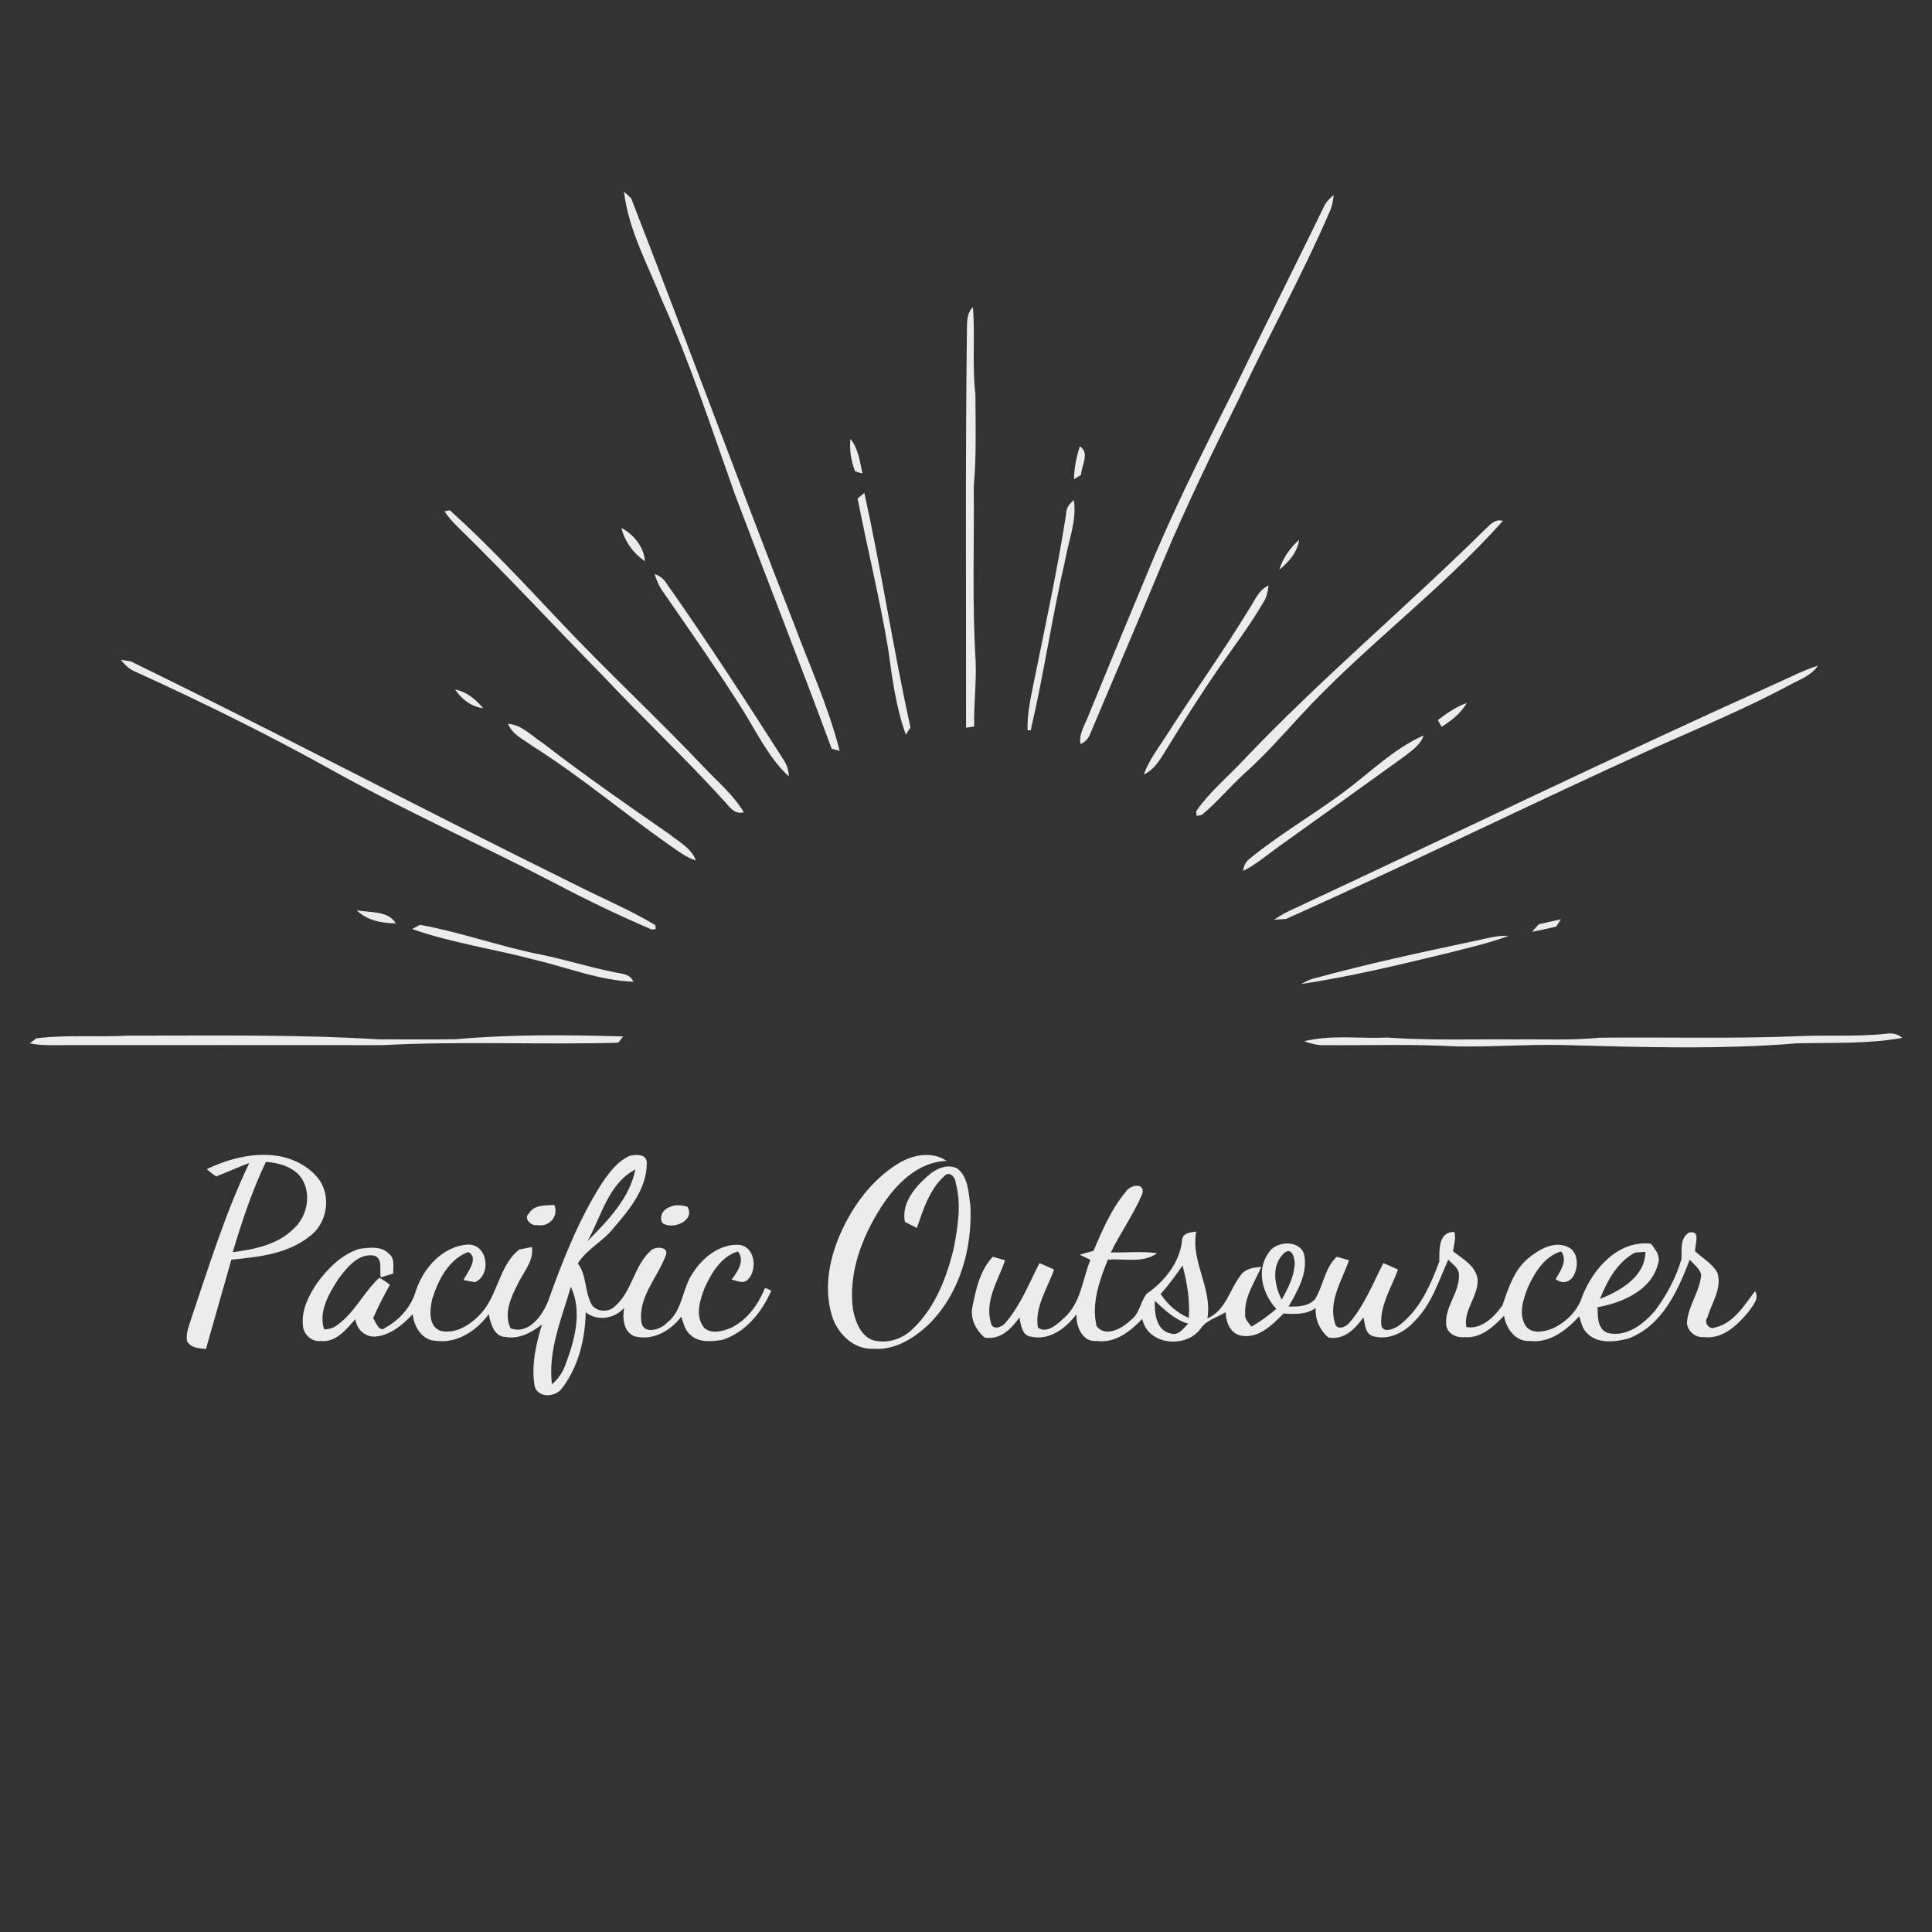 <?xml version="1.0" encoding="UTF-8" ?>
<!DOCTYPE svg PUBLIC "-//W3C//DTD SVG 1.1//EN" "http://www.w3.org/Graphics/SVG/1.1/DTD/svg11.dtd">
<svg width="500pt" height="500pt" viewBox="0 0 500 500" version="1.1" xmlns="http://www.w3.org/2000/svg">
<rect x="0" y="0" width="500" height="500" fill="#333333" stroke="none"/>
<g id="#000000ff">
</g>
<g id="#ecececff">
<path fill="#ececec" opacity="1.00" d=" M 161.49 49.58 C 161.95 50.02 162.89 50.90 163.35 51.34 C 177.62 87.98 191.17 124.89 205.50 161.50 C 209.55 172.39 214.45 183.01 217.29 194.30 C 216.78 194.17 215.75 193.91 215.24 193.78 C 207.10 171.73 198.47 149.87 190.17 127.88 C 184.18 111.02 178.65 93.98 171.29 77.65 C 167.64 68.45 162.65 59.53 161.49 49.58 Z" />
<path fill="#ececec" opacity="1.00" d=" M 342.59 53.58 C 343.12 52.31 344.11 51.34 345.15 50.48 C 345.03 52.03 344.71 53.57 344.03 54.98 C 337.01 71.24 328.38 86.72 320.86 102.74 C 313.83 116.90 306.90 131.13 300.81 145.72 C 294.66 160.57 288.27 175.32 282.05 190.14 C 281.58 191.25 280.77 192.06 279.63 192.57 C 279.17 189.78 280.87 187.43 281.79 184.95 C 287.39 171.23 293.06 157.53 298.80 143.85 C 305.26 128.69 312.75 114.00 320.13 99.26 C 327.53 83.99 335.17 68.84 342.59 53.58 Z" />
<path fill="#ececec" opacity="1.00" d=" M 250.26 83.94 C 250.32 82.32 250.56 80.64 251.79 79.47 C 252.39 86.95 251.55 94.49 252.43 101.95 C 252.48 109.95 252.71 117.97 252.01 125.95 C 252.15 140.97 251.58 156.01 252.49 170.99 C 252.76 176.68 251.94 182.33 252.14 188.02 C 251.61 188.09 250.54 188.25 250.01 188.33 C 250.07 153.54 249.79 118.73 250.26 83.94 Z" />
<path fill="#ececec" opacity="1.00" d=" M 220.09 113.58 C 222.15 116.11 222.52 119.44 223.20 122.52 C 222.56 122.37 221.92 122.19 221.30 121.99 C 220.25 119.32 219.79 116.44 220.09 113.58 Z" />
<path fill="#ececec" opacity="1.00" d=" M 279.45 115.53 C 282.13 117.16 279.88 120.50 279.77 122.88 C 279.32 123.18 278.40 123.76 277.94 124.05 C 278.00 121.15 278.55 118.29 279.45 115.53 Z" />
<path fill="#ececec" opacity="1.00" d=" M 221.95 129.00 C 222.39 128.64 223.26 127.93 223.70 127.58 C 228.12 147.70 231.20 168.12 235.62 188.26 C 235.32 188.72 234.73 189.65 234.43 190.12 C 231.83 182.95 230.89 175.36 229.84 167.86 C 227.67 154.82 224.46 141.97 221.95 129.00 Z" />
<path fill="#ececec" opacity="1.00" d=" M 275.92 133.00 C 275.87 131.46 276.80 130.36 277.91 129.42 C 278.73 134.66 276.59 139.71 275.70 144.79 C 272.30 159.45 270.18 174.37 266.74 189.01 L 265.93 188.98 C 265.80 184.96 266.66 181.03 267.44 177.12 C 270.41 162.44 273.60 147.80 275.92 133.00 Z" />
<path fill="#ececec" opacity="1.00" d=" M 115.02 132.31 C 115.37 132.25 116.08 132.13 116.43 132.07 C 126.54 141.15 135.74 151.15 145.07 161.00 C 157.18 173.84 170.14 185.84 182.28 198.66 C 185.81 202.38 189.85 205.76 192.49 210.22 C 189.88 210.91 188.63 208.50 187.10 206.96 C 177.11 195.98 166.29 185.78 156.11 174.98 C 143.55 162.19 131.39 149.02 118.58 136.48 C 117.27 135.20 116.02 133.85 115.02 132.31 Z" />
<path fill="#ececec" opacity="1.00" d=" M 384.68 136.68 C 385.81 135.58 387.12 134.21 388.93 134.83 C 372.72 153.00 352.86 167.46 336.40 185.39 C 331.76 190.43 327.21 195.58 322.08 200.15 C 318.26 203.62 314.96 207.66 310.98 210.93 L 309.68 211.15 L 309.57 209.94 C 312.97 205.01 317.69 201.12 321.78 196.75 C 341.76 175.70 364.05 157.06 384.68 136.68 Z" />
<path fill="#ececec" opacity="1.00" d=" M 160.81 136.63 C 163.97 138.28 166.69 141.59 166.90 145.24 C 163.93 143.23 161.66 140.12 160.81 136.63 Z" />
<path fill="#ececec" opacity="1.00" d=" M 331.08 147.44 C 332.00 144.40 333.89 141.77 336.24 139.67 C 335.76 142.89 333.54 145.47 331.08 147.44 Z" />
<path fill="#ececec" opacity="1.00" d=" M 169.42 148.57 C 170.62 148.96 171.57 149.66 172.28 150.67 C 182.94 165.83 193.04 181.37 203.01 196.98 C 203.74 198.19 204.12 199.52 204.15 200.96 C 198.50 195.69 195.34 188.42 191.15 182.04 C 184.91 172.28 178.27 162.80 171.68 153.28 C 170.63 151.87 169.92 150.24 169.42 148.57 Z" />
<path fill="#ececec" opacity="1.00" d=" M 323.06 157.97 C 324.64 155.70 325.60 152.70 328.32 151.51 C 328.08 153.07 327.82 154.68 326.89 156.01 C 323.51 161.77 319.50 167.11 315.67 172.56 C 310.62 179.88 305.86 187.40 301.22 194.99 C 299.89 197.14 298.41 199.38 296.01 200.44 C 297.38 196.63 299.90 193.42 302.07 190.04 C 308.94 179.27 316.40 168.87 323.06 157.97 Z" />
<path fill="#ececec" opacity="1.00" d=" M 31.26 170.75 C 31.92 170.86 33.24 171.08 33.89 171.18 C 72.27 189.92 110.07 209.81 148.38 228.69 C 155.43 232.29 162.79 235.34 169.59 239.41 L 169.72 240.41 L 168.68 240.57 C 160.16 236.91 151.80 232.91 143.60 228.57 C 124.85 218.80 105.50 210.17 87.00 199.91 C 70.09 190.46 52.72 181.89 35.10 173.87 C 33.53 173.24 32.29 172.07 31.26 170.75 Z" />
<path fill="#ececec" opacity="1.00" d=" M 459.13 177.12 C 462.89 175.47 466.53 173.52 470.46 172.28 C 468.79 174.85 465.82 175.82 463.27 177.22 C 451.95 183.29 440.09 188.22 428.38 193.45 C 396.38 207.93 364.89 223.51 332.81 237.82 C 332.04 237.87 330.49 237.98 329.71 238.03 C 330.99 237.19 332.29 236.38 333.68 235.73 C 375.52 216.23 417.04 196.07 459.13 177.12 Z" />
<path fill="#ececec" opacity="1.00" d=" M 117.79 178.46 C 120.77 179.01 123.14 181.00 125.03 183.28 C 121.98 182.91 119.46 180.95 117.79 178.46 Z" />
<path fill="#ececec" opacity="1.00" d=" M 372.11 186.37 C 374.42 184.59 376.83 182.90 379.60 181.93 C 378.09 184.59 375.65 186.49 373.10 188.09 C 372.85 187.66 372.36 186.80 372.11 186.37 Z" />
<path fill="#ececec" opacity="1.00" d=" M 131.48 187.31 C 135.09 187.56 137.61 190.51 140.52 192.33 C 151.12 200.53 162.11 208.18 173.13 215.80 C 175.65 217.85 178.91 219.44 180.08 222.68 C 177.53 221.89 175.44 220.22 173.28 218.74 C 161.35 210.38 150.22 200.90 137.88 193.14 C 135.58 191.41 132.61 190.16 131.48 187.31 Z" />
<path fill="#ececec" opacity="1.00" d=" M 347.40 205.26 C 354.31 200.18 360.53 193.85 368.43 190.32 C 367.66 192.76 365.44 194.17 363.56 195.68 C 352.72 203.50 341.85 211.29 330.98 219.07 C 327.94 221.24 325.09 223.73 321.72 225.40 C 321.83 224.11 322.37 223.08 323.33 222.29 C 330.95 216.05 339.49 211.10 347.40 205.26 Z" />
<path fill="#ececec" opacity="1.00" d=" M 92.29 235.55 C 95.66 236.27 100.44 235.59 102.42 238.96 C 98.84 238.95 94.91 238.18 92.29 235.55 Z" />
<path fill="#ececec" opacity="1.00" d=" M 398.24 239.19 C 400.15 238.78 402.05 238.34 403.96 237.91 C 403.66 238.38 403.05 239.33 402.74 239.80 C 400.67 240.29 398.57 240.76 396.48 241.16 C 396.92 240.66 397.80 239.68 398.24 239.19 Z" />
<path fill="#ececec" opacity="1.00" d=" M 106.66 240.44 C 107.17 240.16 108.18 239.61 108.68 239.34 C 119.26 241.26 129.43 244.96 139.97 247.05 C 146.23 248.33 152.35 250.25 158.61 251.53 C 160.55 252.02 162.99 251.85 163.91 254.06 C 155.16 253.77 146.93 250.40 138.50 248.42 C 127.93 245.61 116.99 244.05 106.66 240.44 Z" />
<path fill="#ececec" opacity="1.00" d=" M 381.45 243.56 C 384.40 242.97 387.35 242.03 390.40 242.20 C 385.09 244.22 379.50 245.38 374.02 246.82 C 361.68 249.80 349.32 252.77 336.76 254.66 C 337.77 254.12 338.79 253.53 339.93 253.26 C 353.64 249.50 367.54 246.50 381.45 243.56 Z" />
<path fill="#ececec" opacity="1.00" d=" M 9.38 268.72 C 17.21 267.75 25.12 268.47 32.98 268.02 C 54.64 268.04 76.32 267.66 97.94 268.98 C 104.63 269.00 111.32 269.04 118.01 268.95 C 132.38 267.66 146.85 267.82 161.25 268.23 C 160.94 268.64 160.32 269.45 160.01 269.85 C 139.70 270.44 119.33 269.38 99.03 270.49 C 72.02 270.46 45.00 270.48 17.99 270.48 C 14.55 270.45 11.08 270.71 7.69 270.01 C 8.11 269.69 8.95 269.04 9.38 268.72 Z" />
<path fill="#ececec" opacity="1.00" d=" M 414.02 268.56 C 431.00 268.37 448.00 268.86 464.97 268.18 C 472.67 267.78 480.41 268.38 488.09 267.54 C 489.60 267.29 491.13 267.54 492.30 268.60 C 483.33 270.23 474.11 269.79 465.02 270.02 C 445.07 271.65 425.01 271.00 405.02 270.47 C 395.66 270.22 386.33 270.99 376.97 270.81 C 365.66 270.17 354.32 270.58 343.00 270.49 C 341.09 270.60 339.26 270.07 337.48 269.48 C 344.51 267.73 351.83 268.85 359.00 268.52 C 370.00 269.31 381.05 268.90 392.07 269.00 C 399.39 268.91 406.73 269.28 414.02 268.56 Z" />
<path fill="#ececec" opacity="1.00" d=" M 53.50 302.58 C 59.51 299.71 66.26 298.01 72.90 299.33 C 76.92 300.27 80.83 302.43 83.06 306.01 C 85.70 310.59 84.34 316.98 80.02 320.05 C 74.31 324.53 66.86 325.33 59.88 326.00 C 57.68 333.71 55.49 341.41 53.30 349.12 C 51.53 348.92 49.36 348.89 48.40 347.08 C 48.05 345.01 48.97 343.06 49.53 341.13 C 54.11 327.61 58.32 313.91 64.50 301.02 C 61.58 302.02 58.81 303.40 55.91 304.45 C 55.06 303.88 54.26 303.25 53.50 302.58 M 68.82 300.69 C 65.21 308.18 62.63 316.11 60.23 324.06 C 65.85 323.33 71.84 322.15 76.00 317.99 C 79.54 314.80 80.66 309.06 78.07 304.96 C 76.00 301.98 72.25 300.94 68.82 300.69 Z" />
<path fill="#ececec" opacity="1.00" d=" M 155.55 306.56 C 157.51 303.65 159.68 300.57 163.01 299.12 C 164.58 298.76 167.39 298.62 167.38 300.89 C 167.47 307.60 162.84 313.12 158.69 317.93 C 156.00 321.32 151.86 323.26 149.54 326.97 C 151.80 329.93 151.31 333.87 152.87 337.12 C 153.83 339.54 157.44 339.84 159.13 338.08 C 163.64 334.21 164.05 327.51 168.49 323.61 C 169.61 322.45 173.36 322.63 172.26 325.00 C 170.16 330.64 165.13 335.68 165.99 342.09 C 166.40 345.47 170.88 344.19 172.53 342.42 C 176.74 339.24 176.48 333.47 179.33 329.41 C 181.86 325.46 186.14 322.03 191.02 322.14 C 195.47 322.39 196.20 328.76 193.38 331.32 C 192.13 332.30 190.65 331.42 189.33 331.17 C 190.82 329.24 192.93 326.13 190.94 323.88 C 186.68 325.18 184.23 329.28 182.46 333.08 C 181.17 336.35 179.74 340.54 182.22 343.62 C 184.11 345.31 186.83 344.58 188.93 343.76 C 193.29 341.76 196.25 337.64 197.99 333.29 C 198.53 333.52 199.07 333.76 199.62 334.01 C 197.16 339.61 192.92 344.89 186.89 346.77 C 184.13 347.19 180.76 347.55 178.59 345.38 C 177.22 344.22 176.88 342.36 176.31 340.76 C 173.52 344.44 168.91 347.09 164.19 345.82 C 161.30 344.62 161.06 341.14 161.54 338.46 C 159.04 341.28 154.63 342.03 151.59 339.63 C 151.44 346.56 149.70 353.79 145.39 359.35 C 143.74 361.61 139.42 361.87 138.40 358.92 C 137.42 353.50 138.68 347.97 140.26 342.78 C 137.56 344.83 134.38 346.65 130.85 346.01 C 127.82 345.94 126.97 342.49 126.49 340.09 C 123.41 344.35 118.33 347.74 112.88 347.01 C 109.28 346.94 107.10 343.37 106.81 340.12 C 104.17 342.89 100.96 345.65 96.96 345.92 C 94.38 345.96 92.23 343.95 91.99 341.40 C 89.62 344.02 86.92 347.54 82.94 347.04 C 80.60 347.33 78.46 345.23 78.39 342.94 C 77.98 338.97 79.94 335.24 82.07 332.03 C 84.89 328.24 88.43 324.61 93.06 323.18 C 95.56 322.88 98.67 322.40 100.61 324.43 C 102.27 325.64 101.72 327.84 101.76 329.60 C 100.96 329.85 99.34 330.34 98.54 330.59 C 98.13 328.76 99.16 325.99 97.03 324.99 C 92.84 324.12 89.86 327.97 87.63 330.91 C 85.17 334.70 82.39 339.37 83.87 344.02 C 85.07 344.05 86.15 343.72 87.11 343.04 C 91.74 339.83 94.10 334.44 98.15 330.69 C 99.12 331.20 100.04 331.80 100.91 332.49 C 99.34 335.31 97.84 338.18 96.57 341.15 C 97.33 342.12 98.07 345.06 99.80 343.56 C 103.54 341.52 106.55 337.99 107.70 333.85 C 109.66 328.07 114.61 322.52 121.02 322.10 C 126.20 321.84 127.33 329.87 122.95 331.82 C 121.94 331.68 120.94 331.49 119.95 331.27 C 120.97 329.25 124.10 325.52 121.16 324.02 C 116.07 325.94 113.37 331.35 111.84 336.25 C 111.26 338.98 110.74 343.24 114.05 344.44 C 117.67 345.23 121.22 343.19 123.70 340.71 C 128.86 335.98 128.83 327.84 134.34 323.39 C 135.17 323.22 136.82 322.89 137.65 322.72 C 138.21 326.31 135.52 329.09 134.10 332.12 C 132.29 335.59 130.26 339.94 132.14 343.76 C 136.77 345.47 140.30 340.57 141.81 336.83 C 145.55 326.40 149.62 315.98 155.55 306.56 M 152.06 321.21 C 157.24 315.93 162.95 310.16 164.43 302.65 C 157.45 306.28 155.62 314.80 152.06 321.21 M 147.73 333.00 C 145.39 341.21 141.74 349.56 142.85 358.26 C 144.46 356.90 145.64 355.12 146.35 353.15 C 148.73 346.77 150.77 339.52 147.73 333.00 Z" />
<path fill="#ececec" opacity="1.00" d=" M 232.31 301.21 C 236.03 298.87 241.17 297.80 245.00 300.45 C 237.49 300.68 231.90 306.46 228.06 312.35 C 223.05 320.21 219.44 329.60 220.77 339.05 C 221.43 342.16 222.75 345.78 226.05 346.89 C 229.63 347.79 233.46 346.58 236.09 344.05 C 241.98 338.50 245.04 330.65 246.85 322.92 C 247.91 317.39 248.86 311.59 247.31 306.05 C 247.29 304.63 245.63 302.94 244.38 304.37 C 240.53 307.87 238.93 313.02 237.29 317.80 C 236.51 317.41 234.95 316.61 234.17 316.21 C 233.28 311.32 236.77 307.24 240.19 304.26 C 242.18 302.48 245.06 301.12 247.67 302.36 C 250.64 304.57 250.63 308.72 251.14 312.04 C 251.68 323.03 248.43 334.66 240.51 342.59 C 236.66 346.30 231.59 349.51 226.03 349.05 C 220.91 349.35 216.64 345.06 215.28 340.41 C 213.20 333.53 214.56 326.04 217.37 319.56 C 220.55 312.26 225.48 305.46 232.31 301.21 Z" />
<path fill="#ececec" opacity="1.00" d=" M 291.39 308.39 C 292.46 306.62 296.45 305.91 295.62 309.00 C 293.36 314.28 290.01 318.99 287.47 324.13 C 291.46 324.21 295.47 323.77 299.45 324.33 C 295.83 327.03 290.89 325.63 286.71 326.00 C 284.55 331.39 282.40 337.34 283.79 343.19 C 286.14 346.28 290.52 343.72 292.66 341.62 C 294.97 339.96 295.11 336.88 296.78 334.81 C 301.36 331.63 305.26 326.83 305.91 321.13 C 305.93 319.07 308.02 318.92 309.58 318.75 C 308.11 326.53 313.81 333.39 312.47 341.20 C 317.25 339.13 318.17 333.81 321.06 330.07 C 322.27 328.29 324.44 328.00 326.42 327.88 C 324.72 331.82 322.00 335.62 322.25 340.10 C 322.07 341.44 323.18 342.34 323.87 343.32 C 326.17 342.03 328.31 340.45 330.31 338.72 C 326.81 334.98 325.04 328.86 328.21 324.39 C 330.05 320.97 336.84 320.70 337.59 325.07 C 338.35 329.84 335.74 334.16 333.49 338.13 C 335.88 338.17 338.54 338.16 340.30 336.26 C 342.50 332.75 342.81 328.17 345.95 325.25 C 346.74 325.47 348.33 325.93 349.12 326.15 C 347.34 331.33 343.76 336.71 345.46 342.33 C 345.83 344.43 348.33 343.49 349.23 342.32 C 353.12 337.81 355.31 332.14 358.01 326.89 C 359.28 327.42 360.54 327.98 361.80 328.56 C 360.12 333.24 357.10 337.78 357.47 342.93 C 357.86 345.16 360.82 343.94 362.04 343.05 C 367.42 339.05 370.25 332.55 372.50 326.44 C 372.50 323.52 372.21 318.70 376.40 318.84 C 376.85 320.49 376.27 322.16 376.04 323.80 C 378.50 325.81 381.86 327.53 382.40 330.99 C 382.69 335.41 378.66 339.02 379.49 343.45 C 383.43 344.09 386.75 340.80 388.82 337.84 C 390.36 333.42 391.81 328.65 395.60 325.57 C 398.38 323.25 402.55 320.90 406.10 322.89 C 410.07 325.14 407.63 334.49 402.58 331.06 C 403.77 328.99 405.84 326.15 404.01 323.86 C 399.69 325.14 397.21 329.30 395.43 333.14 C 394.24 336.21 392.96 339.88 394.74 342.99 C 396.31 345.41 399.63 344.70 401.87 343.79 C 405.31 342.15 408.32 339.28 409.46 335.56 C 412.27 328.37 418.75 320.89 427.24 321.87 C 428.41 323.29 429.82 325.10 429.09 327.06 C 427.39 333.98 419.81 337.15 413.44 338.31 C 413.53 340.69 413.34 343.94 416.06 344.96 C 420.93 346.13 425.26 342.74 428.26 339.30 C 431.27 335.26 433.73 330.74 435.16 325.89 C 435.31 323.51 434.69 320.53 437.06 319.01 C 440.31 318.25 438.60 322.10 438.69 323.81 C 440.62 325.66 443.17 326.99 444.48 329.41 C 445.70 333.50 442.97 337.18 441.88 340.94 C 440.85 342.25 442.35 344.26 443.86 343.55 C 448.72 342.42 451.40 337.81 454.21 334.13 C 455.40 336.10 453.61 337.86 452.56 339.43 C 449.70 342.92 445.82 346.66 440.91 346.04 C 438.63 346.27 436.32 344.17 436.62 341.85 C 437.08 337.64 440.00 334.09 440.26 329.82 C 439.78 328.22 438.38 327.20 437.29 326.03 C 434.20 334.12 430.16 343.13 421.44 346.40 C 417.83 347.39 412.92 347.89 410.32 344.57 C 409.36 343.48 409.19 341.95 408.69 340.66 C 405.44 344.22 401.07 347.65 395.94 347.04 C 392.22 347.32 389.78 343.82 389.24 340.52 C 386.54 343.36 383.16 346.47 378.92 346.05 C 376.94 346.29 374.52 345.10 374.29 342.96 C 373.76 338.30 377.71 334.59 377.59 329.99 C 377.63 328.16 375.88 327.20 374.81 326.00 C 372.32 331.53 370.49 337.60 366.04 341.96 C 363.36 344.93 359.25 346.98 355.22 345.77 C 353.21 345.05 353.31 342.63 352.83 340.96 C 350.70 343.93 347.86 346.84 343.84 346.17 C 341.54 344.28 340.33 341.48 340.50 338.50 C 338.06 340.28 335.04 340.11 332.19 339.94 C 329.27 342.86 325.64 346.58 321.11 345.64 C 318.31 345.08 317.28 342.11 317.20 339.58 C 315.05 340.95 312.32 341.58 310.78 343.76 C 307.09 349.07 297.02 348.22 295.62 341.33 C 292.58 344.54 288.59 347.69 283.88 347.04 C 280.07 347.44 278.49 343.27 278.58 340.14 C 275.88 343.68 271.77 346.92 267.03 345.96 C 264.49 345.78 264.18 342.88 263.83 340.95 C 261.71 343.93 258.87 346.84 254.84 346.17 C 252.50 344.19 250.99 341.17 251.69 338.06 C 252.59 333.56 253.67 328.67 256.94 325.25 C 257.74 325.47 259.33 325.93 260.12 326.15 C 258.36 331.30 254.80 336.64 256.42 342.22 C 256.75 344.46 259.34 343.51 260.28 342.27 C 264.14 337.76 266.32 332.13 269.01 326.90 C 270.28 327.42 271.54 327.98 272.80 328.55 C 271.10 333.42 267.74 338.20 268.60 343.57 C 270.92 345.25 273.57 342.75 275.24 341.21 C 279.72 337.37 280.13 331.20 282.18 326.04 C 281.49 325.71 280.12 325.05 279.44 324.72 C 280.61 324.36 281.79 324.03 282.99 323.73 C 285.28 318.38 287.61 312.88 291.39 308.39 M 332.32 324.31 C 328.94 327.42 329.79 332.66 331.70 336.34 C 333.35 333.44 334.92 330.35 335.09 326.96 C 335.02 325.43 334.31 322.62 332.32 324.31 M 414.06 336.18 C 419.33 334.04 425.75 330.45 425.84 323.97 C 425.17 324.02 423.83 324.11 423.16 324.16 C 418.55 326.59 415.93 331.52 414.06 336.18 M 300.37 334.89 C 302.18 337.61 304.64 339.81 307.67 341.08 C 307.97 336.49 307.23 331.94 306.04 327.52 C 304.27 330.06 302.45 332.59 300.37 334.89 M 298.88 336.66 C 298.70 339.76 299.27 344.41 302.96 345.10 C 305.07 345.75 306.21 343.80 307.50 342.56 C 304.02 341.57 301.45 339.03 298.88 336.66 Z" />
<path fill="#ececec" opacity="1.00" d=" M 136.83 314.12 C 138.17 311.72 141.13 311.99 143.47 311.84 C 144.70 314.75 142.05 317.70 138.99 317.04 C 137.57 317.43 135.38 315.31 136.83 314.12 Z" />
<path fill="#ececec" opacity="1.00" d=" M 173.31 312.40 C 174.70 311.68 176.43 311.87 177.89 312.30 C 180.04 315.84 174.20 318.40 171.44 316.53 C 170.49 314.81 171.59 312.98 173.31 312.40 Z" />
</g>
</svg>
